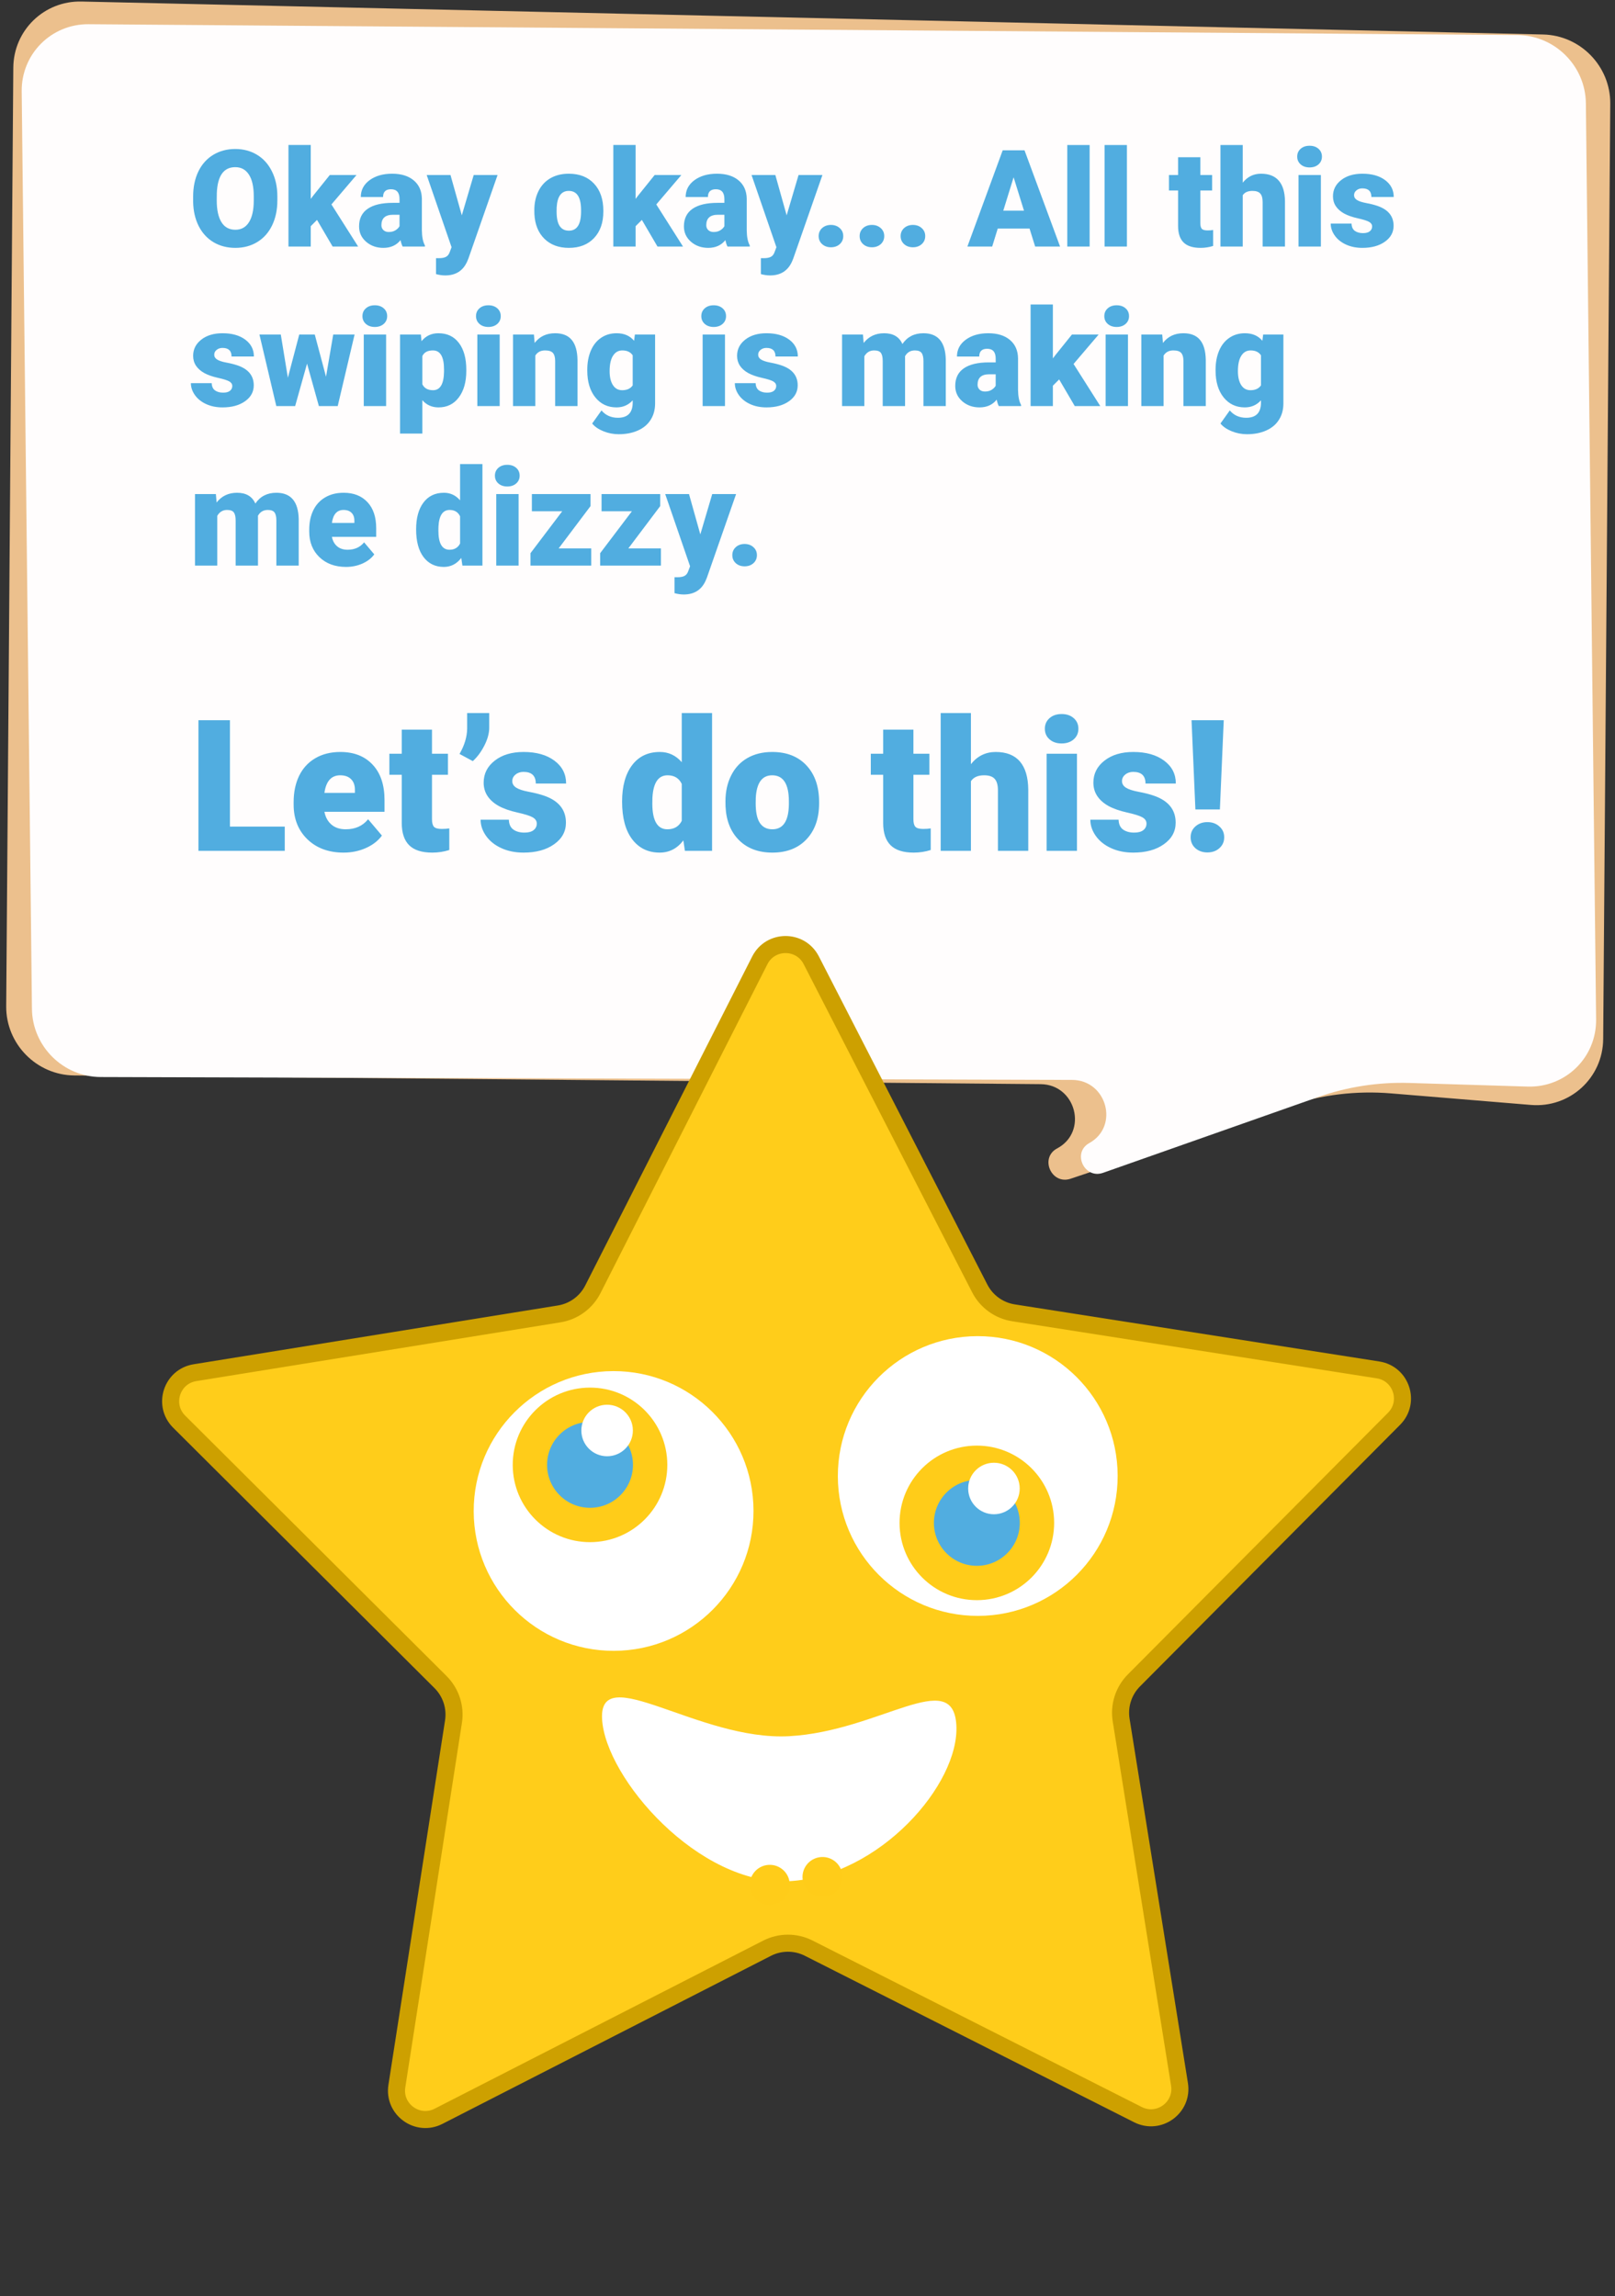 <svg width="334" height="475" viewBox="0 0 334 475" fill="none" xmlns="http://www.w3.org/2000/svg">
<rect x="0" y="0" width="334" height="475" fill="#333333" stroke="none"/>
<path d="M2.752 14C2.81 6.268 9.124 0.141 16.854 0.316L319.13 7.135C326.86 7.309 333.079 13.718 333.02 21.45L331.556 214.926C331.495 222.987 324.658 229.23 316.617 228.566L287.654 226.175C280.493 225.584 273.308 226.449 266.534 228.718L221.408 243.833C217.439 245.162 214.947 239.516 218.636 237.555C225.06 234.139 222.535 224.334 215.215 224.268L15.363 222.467C7.559 222.397 1.224 215.955 1.283 208.149L2.752 14Z" fill="#ECC08D"/>
<path d="M4.488 18.902C4.402 11.17 10.6 4.95 18.332 5.009L313.821 7.251C321.552 7.31 327.89 13.625 327.976 21.357L330.092 210.881C330.179 218.739 323.784 225.009 315.925 224.768L291.501 224.02C285.044 223.822 278.629 224.814 272.576 226.947L228.132 242.607C224.239 243.979 221.674 238.444 225.279 236.453C231.525 233.002 228.91 223.412 221.717 223.39L20.827 222.794C13.07 222.771 6.693 216.445 6.606 208.688L4.488 18.902Z" fill="#FFFDFD"/>
<path d="M57.361 41.457C57.361 43.398 57.001 45.117 56.281 46.611C55.561 48.106 54.536 49.259 53.205 50.07C51.883 50.872 50.375 51.273 48.68 51.273C46.984 51.273 45.48 50.886 44.168 50.111C42.855 49.328 41.83 48.211 41.092 46.762C40.363 45.312 39.98 43.649 39.943 41.772V40.65C39.943 38.7 40.299 36.982 41.01 35.496C41.73 34.001 42.755 32.848 44.086 32.037C45.426 31.226 46.948 30.82 48.652 30.82C50.339 30.82 51.842 31.221 53.164 32.023C54.486 32.825 55.511 33.969 56.24 35.455C56.978 36.932 57.352 38.627 57.361 40.541V41.457ZM52.48 40.623C52.48 38.645 52.148 37.146 51.482 36.125C50.826 35.095 49.883 34.58 48.652 34.58C46.246 34.58 44.975 36.385 44.838 39.994L44.824 41.457C44.824 43.408 45.148 44.907 45.795 45.955C46.442 47.003 47.404 47.527 48.68 47.527C49.892 47.527 50.826 47.012 51.482 45.982C52.139 44.953 52.471 43.471 52.48 41.539V40.623ZM65.564 45.49L64.266 46.789V51H59.658V29.986H64.266V41.143L64.731 40.527L68.203 36.207H73.727L68.545 42.291L74.068 51H68.791L65.564 45.49ZM83.269 51C83.106 50.699 82.96 50.257 82.832 49.674C81.984 50.74 80.799 51.273 79.277 51.273C77.883 51.273 76.698 50.854 75.723 50.016C74.747 49.168 74.26 48.106 74.26 46.83C74.26 45.226 74.852 44.014 76.037 43.193C77.222 42.373 78.945 41.963 81.205 41.963H82.627V41.184C82.627 39.825 82.039 39.147 80.863 39.147C79.769 39.147 79.223 39.684 79.223 40.76H74.615C74.615 39.329 75.221 38.167 76.434 37.273C77.655 36.38 79.209 35.934 81.096 35.934C82.982 35.934 84.473 36.394 85.566 37.315C86.66 38.235 87.221 39.497 87.248 41.102V47.65C87.266 49.008 87.476 50.047 87.877 50.768V51H83.269ZM80.385 47.992C80.959 47.992 81.433 47.869 81.807 47.623C82.189 47.377 82.463 47.099 82.627 46.789V44.424H81.287C79.683 44.424 78.881 45.144 78.881 46.584C78.881 47.003 79.022 47.345 79.305 47.609C79.587 47.865 79.947 47.992 80.385 47.992ZM95.506 44.547L97.967 36.207H102.902L96.873 53.475L96.613 54.103C95.757 56.018 94.243 56.975 92.074 56.975C91.473 56.975 90.839 56.883 90.174 56.701V53.406H90.775C91.422 53.406 91.915 53.31 92.252 53.119C92.598 52.937 92.853 52.604 93.018 52.121L93.387 51.137L88.246 36.207H93.168L95.506 44.547ZM110.504 43.467C110.504 41.99 110.791 40.678 111.365 39.529C111.939 38.372 112.764 37.483 113.84 36.863C114.915 36.243 116.178 35.934 117.627 35.934C119.842 35.934 121.587 36.622 122.863 37.998C124.139 39.365 124.777 41.229 124.777 43.59V43.754C124.777 46.06 124.135 47.892 122.85 49.25C121.574 50.599 119.842 51.273 117.654 51.273C115.549 51.273 113.858 50.645 112.582 49.387C111.306 48.12 110.618 46.406 110.518 44.246L110.504 43.467ZM115.111 43.754C115.111 45.121 115.326 46.124 115.754 46.762C116.182 47.4 116.816 47.719 117.654 47.719C119.295 47.719 120.133 46.456 120.17 43.932V43.467C120.17 40.815 119.322 39.488 117.627 39.488C116.087 39.488 115.253 40.632 115.125 42.92L115.111 43.754ZM132.748 45.49L131.449 46.789V51H126.842V29.986H131.449V41.143L131.914 40.527L135.387 36.207H140.91L135.729 42.291L141.252 51H135.975L132.748 45.49ZM150.453 51C150.289 50.699 150.143 50.257 150.016 49.674C149.168 50.74 147.983 51.273 146.461 51.273C145.066 51.273 143.882 50.854 142.906 50.016C141.931 49.168 141.443 48.106 141.443 46.83C141.443 45.226 142.036 44.014 143.221 43.193C144.406 42.373 146.128 41.963 148.389 41.963H149.811V41.184C149.811 39.825 149.223 39.147 148.047 39.147C146.953 39.147 146.406 39.684 146.406 40.76H141.799C141.799 39.329 142.405 38.167 143.617 37.273C144.839 36.38 146.393 35.934 148.279 35.934C150.166 35.934 151.656 36.394 152.75 37.315C153.844 38.235 154.404 39.497 154.432 41.102V47.65C154.45 49.008 154.66 50.047 155.061 50.768V51H150.453ZM147.568 47.992C148.143 47.992 148.617 47.869 148.99 47.623C149.373 47.377 149.646 47.099 149.811 46.789V44.424H148.471C146.867 44.424 146.064 45.144 146.064 46.584C146.064 47.003 146.206 47.345 146.488 47.609C146.771 47.865 147.131 47.992 147.568 47.992ZM162.689 44.547L165.15 36.207H170.086L164.057 53.475L163.797 54.103C162.94 56.018 161.427 56.975 159.258 56.975C158.656 56.975 158.023 56.883 157.357 56.701V53.406H157.959C158.606 53.406 159.098 53.31 159.436 53.119C159.782 52.937 160.037 52.604 160.201 52.121L160.57 51.137L155.43 36.207H160.352L162.689 44.547ZM171.85 46.529C172.579 46.529 173.185 46.748 173.668 47.185C174.151 47.614 174.393 48.165 174.393 48.84C174.393 49.514 174.151 50.07 173.668 50.508C173.185 50.936 172.579 51.15 171.85 51.15C171.111 51.15 170.501 50.932 170.018 50.494C169.544 50.057 169.307 49.505 169.307 48.84C169.307 48.175 169.544 47.623 170.018 47.185C170.501 46.748 171.111 46.529 171.85 46.529ZM180.326 46.529C181.055 46.529 181.661 46.748 182.145 47.185C182.628 47.614 182.869 48.165 182.869 48.84C182.869 49.514 182.628 50.07 182.145 50.508C181.661 50.936 181.055 51.15 180.326 51.15C179.588 51.15 178.977 50.932 178.494 50.494C178.02 50.057 177.783 49.505 177.783 48.84C177.783 48.175 178.02 47.623 178.494 47.185C178.977 46.748 179.588 46.529 180.326 46.529ZM188.803 46.529C189.532 46.529 190.138 46.748 190.621 47.185C191.104 47.614 191.346 48.165 191.346 48.84C191.346 49.514 191.104 50.07 190.621 50.508C190.138 50.936 189.532 51.15 188.803 51.15C188.064 51.15 187.454 50.932 186.971 50.494C186.497 50.057 186.26 49.505 186.26 48.84C186.26 48.175 186.497 47.623 186.971 47.185C187.454 46.748 188.064 46.529 188.803 46.529ZM212.92 47.281H206.344L205.195 51H200.068L207.369 31.094H211.881L219.236 51H214.082L212.92 47.281ZM207.492 43.576H211.771L209.625 36.672L207.492 43.576ZM225.348 51H220.727V30H225.348V51ZM233.059 51H228.438V30H233.059V51ZM248.248 32.529V36.207H250.682V39.406H248.248V46.174C248.248 46.73 248.348 47.117 248.549 47.336C248.749 47.555 249.146 47.664 249.738 47.664C250.194 47.664 250.577 47.637 250.887 47.582V50.877C250.057 51.141 249.191 51.273 248.289 51.273C246.703 51.273 245.532 50.9 244.775 50.152C244.019 49.405 243.641 48.27 243.641 46.748V39.406H241.754V36.207H243.641V32.529H248.248ZM257.012 37.793C257.996 36.553 259.254 35.934 260.785 35.934C262.417 35.934 263.647 36.417 264.477 37.383C265.306 38.349 265.73 39.775 265.748 41.662V51H261.127V41.772C261.127 40.988 260.967 40.413 260.648 40.049C260.329 39.675 259.787 39.488 259.021 39.488C258.074 39.488 257.404 39.789 257.012 40.391V51H252.404V30H257.012V37.793ZM273.172 51H268.551V36.207H273.172V51ZM268.277 32.393C268.277 31.736 268.514 31.199 268.988 30.779C269.462 30.36 270.077 30.15 270.834 30.15C271.59 30.15 272.206 30.36 272.68 30.779C273.154 31.199 273.391 31.736 273.391 32.393C273.391 33.049 273.154 33.587 272.68 34.006C272.206 34.425 271.59 34.635 270.834 34.635C270.077 34.635 269.462 34.425 268.988 34.006C268.514 33.587 268.277 33.049 268.277 32.393ZM283.768 46.844C283.768 46.452 283.562 46.137 283.152 45.9C282.742 45.663 281.963 45.417 280.814 45.162C279.666 44.907 278.718 44.574 277.971 44.164C277.223 43.745 276.654 43.239 276.262 42.647C275.87 42.054 275.674 41.375 275.674 40.609C275.674 39.251 276.234 38.135 277.355 37.26C278.477 36.376 279.944 35.934 281.758 35.934C283.708 35.934 285.276 36.376 286.461 37.26C287.646 38.144 288.238 39.306 288.238 40.746H283.617C283.617 39.561 282.993 38.969 281.744 38.969C281.261 38.969 280.855 39.105 280.527 39.379C280.199 39.643 280.035 39.976 280.035 40.377C280.035 40.787 280.236 41.12 280.637 41.375C281.038 41.63 281.676 41.84 282.551 42.004C283.435 42.168 284.21 42.364 284.875 42.592C287.099 43.357 288.211 44.729 288.211 46.707C288.211 48.056 287.609 49.154 286.406 50.002C285.212 50.85 283.663 51.273 281.758 51.273C280.491 51.273 279.361 51.046 278.367 50.59C277.374 50.134 276.599 49.514 276.043 48.73C275.487 47.947 275.209 47.122 275.209 46.256H279.516C279.534 46.94 279.762 47.441 280.199 47.76C280.637 48.07 281.197 48.225 281.881 48.225C282.51 48.225 282.979 48.097 283.289 47.842C283.608 47.587 283.768 47.254 283.768 46.844ZM48.037 79.844C48.037 79.452 47.832 79.137 47.422 78.9C47.012 78.663 46.232 78.417 45.084 78.162C43.935 77.907 42.988 77.574 42.24 77.164C41.493 76.745 40.923 76.239 40.531 75.647C40.139 75.054 39.943 74.375 39.943 73.609C39.943 72.251 40.504 71.135 41.625 70.26C42.746 69.376 44.214 68.934 46.027 68.934C47.978 68.934 49.546 69.376 50.73 70.26C51.915 71.144 52.508 72.306 52.508 73.746H47.887C47.887 72.561 47.262 71.969 46.014 71.969C45.531 71.969 45.125 72.106 44.797 72.379C44.469 72.643 44.305 72.976 44.305 73.377C44.305 73.787 44.505 74.12 44.906 74.375C45.307 74.63 45.945 74.84 46.82 75.004C47.704 75.168 48.479 75.364 49.145 75.592C51.368 76.357 52.48 77.729 52.48 79.707C52.48 81.056 51.879 82.154 50.676 83.002C49.482 83.85 47.932 84.273 46.027 84.273C44.76 84.273 43.63 84.046 42.637 83.59C41.643 83.134 40.868 82.514 40.312 81.731C39.757 80.947 39.478 80.122 39.478 79.256H43.785C43.803 79.939 44.031 80.441 44.469 80.76C44.906 81.07 45.467 81.225 46.15 81.225C46.779 81.225 47.249 81.097 47.559 80.842C47.878 80.587 48.037 80.254 48.037 79.844ZM67.424 77.93L68.914 69.207H73.33L69.844 84H65.947L63.5 75.223L61.039 84H57.143L53.656 69.207H58.072L59.535 78.135L61.887 69.207H65.1L67.424 77.93ZM79.852 84H75.231V69.207H79.852V84ZM74.957 65.393C74.957 64.736 75.194 64.199 75.668 63.779C76.142 63.36 76.757 63.15 77.514 63.15C78.27 63.15 78.885 63.36 79.359 63.779C79.833 64.199 80.07 64.736 80.07 65.393C80.07 66.049 79.833 66.587 79.359 67.006C78.885 67.425 78.27 67.635 77.514 67.635C76.757 67.635 76.142 67.425 75.668 67.006C75.194 66.587 74.957 66.049 74.957 65.393ZM96.436 76.713C96.436 79.01 95.916 80.846 94.877 82.223C93.847 83.59 92.453 84.273 90.693 84.273C89.335 84.273 88.219 83.777 87.344 82.783V89.688H82.736V69.207H87.043L87.18 70.574C88.064 69.481 89.226 68.934 90.666 68.934C92.489 68.934 93.906 69.608 94.918 70.957C95.93 72.297 96.436 74.143 96.436 76.494V76.713ZM91.828 76.426C91.828 73.801 91.062 72.488 89.531 72.488C88.438 72.488 87.708 72.88 87.344 73.664V79.488C87.745 80.309 88.483 80.719 89.559 80.719C91.026 80.719 91.783 79.452 91.828 76.918V76.426ZM103.34 84H98.719V69.207H103.34V84ZM98.445 65.393C98.445 64.736 98.682 64.199 99.156 63.779C99.63 63.36 100.245 63.15 101.002 63.15C101.758 63.15 102.374 63.36 102.848 63.779C103.322 64.199 103.559 64.736 103.559 65.393C103.559 66.049 103.322 66.587 102.848 67.006C102.374 67.425 101.758 67.635 101.002 67.635C100.245 67.635 99.63 67.425 99.156 67.006C98.682 66.587 98.445 66.049 98.445 65.393ZM110.422 69.207L110.572 70.943C111.593 69.603 113.001 68.934 114.797 68.934C116.337 68.934 117.486 69.394 118.242 70.314C119.008 71.235 119.404 72.62 119.432 74.471V84H114.811V74.662C114.811 73.915 114.66 73.368 114.359 73.022C114.059 72.666 113.512 72.488 112.719 72.488C111.816 72.488 111.146 72.844 110.709 73.555V84H106.102V69.207H110.422ZM121.455 76.494C121.455 74.999 121.701 73.678 122.193 72.529C122.686 71.381 123.392 70.497 124.312 69.877C125.233 69.248 126.304 68.934 127.525 68.934C129.066 68.934 130.269 69.453 131.135 70.492L131.299 69.207H135.482V83.439C135.482 84.743 135.177 85.873 134.566 86.83C133.965 87.796 133.09 88.534 131.941 89.045C130.793 89.564 129.462 89.824 127.949 89.824C126.865 89.824 125.812 89.619 124.791 89.209C123.779 88.799 123.005 88.266 122.467 87.609L124.395 84.902C125.251 85.914 126.382 86.42 127.785 86.42C129.827 86.42 130.848 85.372 130.848 83.275V82.811C129.964 83.786 128.847 84.273 127.498 84.273C125.693 84.273 124.235 83.585 123.123 82.209C122.011 80.824 121.455 78.973 121.455 76.658V76.494ZM126.076 76.781C126.076 77.993 126.304 78.955 126.76 79.666C127.215 80.368 127.854 80.719 128.674 80.719C129.667 80.719 130.392 80.386 130.848 79.721V73.5C130.401 72.826 129.686 72.488 128.701 72.488C127.881 72.488 127.238 72.857 126.773 73.596C126.309 74.325 126.076 75.387 126.076 76.781ZM149.934 84H145.312V69.207H149.934V84ZM145.039 65.393C145.039 64.736 145.276 64.199 145.75 63.779C146.224 63.36 146.839 63.15 147.596 63.15C148.352 63.15 148.967 63.36 149.441 63.779C149.915 64.199 150.152 64.736 150.152 65.393C150.152 66.049 149.915 66.587 149.441 67.006C148.967 67.425 148.352 67.635 147.596 67.635C146.839 67.635 146.224 67.425 145.75 67.006C145.276 66.587 145.039 66.049 145.039 65.393ZM160.529 79.844C160.529 79.452 160.324 79.137 159.914 78.9C159.504 78.663 158.725 78.417 157.576 78.162C156.428 77.907 155.48 77.574 154.732 77.164C153.985 76.745 153.415 76.239 153.023 75.647C152.632 75.054 152.436 74.375 152.436 73.609C152.436 72.251 152.996 71.135 154.117 70.26C155.238 69.376 156.706 68.934 158.52 68.934C160.47 68.934 162.038 69.376 163.223 70.26C164.408 71.144 165 72.306 165 73.746H160.379C160.379 72.561 159.755 71.969 158.506 71.969C158.023 71.969 157.617 72.106 157.289 72.379C156.961 72.643 156.797 72.976 156.797 73.377C156.797 73.787 156.997 74.12 157.398 74.375C157.799 74.63 158.438 74.84 159.312 75.004C160.197 75.168 160.971 75.364 161.637 75.592C163.861 76.357 164.973 77.729 164.973 79.707C164.973 81.056 164.371 82.154 163.168 83.002C161.974 83.85 160.424 84.273 158.52 84.273C157.253 84.273 156.122 84.046 155.129 83.59C154.135 83.134 153.361 82.514 152.805 81.731C152.249 80.947 151.971 80.122 151.971 79.256H156.277C156.296 79.939 156.523 80.441 156.961 80.76C157.398 81.07 157.959 81.225 158.643 81.225C159.271 81.225 159.741 81.097 160.051 80.842C160.37 80.587 160.529 80.254 160.529 79.844ZM178.467 69.207L178.617 70.943C179.665 69.603 181.074 68.934 182.842 68.934C184.71 68.934 185.973 69.676 186.629 71.162C187.632 69.676 189.081 68.934 190.977 68.934C193.975 68.934 195.516 70.747 195.598 74.375V84H190.977V74.662C190.977 73.906 190.849 73.354 190.594 73.008C190.339 72.662 189.874 72.488 189.199 72.488C188.288 72.488 187.609 72.894 187.162 73.705L187.176 73.897V84H182.555V74.689C182.555 73.915 182.432 73.354 182.186 73.008C181.939 72.662 181.47 72.488 180.777 72.488C179.893 72.488 179.219 72.894 178.754 73.705V84H174.146V69.207H178.467ZM206.562 84C206.398 83.699 206.253 83.257 206.125 82.674C205.277 83.74 204.092 84.273 202.57 84.273C201.176 84.273 199.991 83.854 199.016 83.016C198.04 82.168 197.553 81.106 197.553 79.83C197.553 78.226 198.145 77.014 199.33 76.193C200.515 75.373 202.238 74.963 204.498 74.963H205.92V74.184C205.92 72.826 205.332 72.147 204.156 72.147C203.062 72.147 202.516 72.684 202.516 73.76H197.908C197.908 72.329 198.514 71.167 199.727 70.273C200.948 69.38 202.502 68.934 204.389 68.934C206.275 68.934 207.766 69.394 208.859 70.314C209.953 71.235 210.514 72.497 210.541 74.102V80.65C210.559 82.008 210.769 83.047 211.17 83.768V84H206.562ZM203.678 80.992C204.252 80.992 204.726 80.869 205.1 80.623C205.482 80.377 205.756 80.099 205.92 79.789V77.424H204.58C202.976 77.424 202.174 78.144 202.174 79.584C202.174 80.003 202.315 80.345 202.598 80.609C202.88 80.865 203.24 80.992 203.678 80.992ZM219.045 78.49L217.746 79.789V84H213.139V62.986H217.746V74.143L218.211 73.527L221.684 69.207H227.207L222.025 75.291L227.549 84H222.271L219.045 78.49ZM233.277 84H228.656V69.207H233.277V84ZM228.383 65.393C228.383 64.736 228.62 64.199 229.094 63.779C229.568 63.36 230.183 63.15 230.939 63.15C231.696 63.15 232.311 63.36 232.785 63.779C233.259 64.199 233.496 64.736 233.496 65.393C233.496 66.049 233.259 66.587 232.785 67.006C232.311 67.425 231.696 67.635 230.939 67.635C230.183 67.635 229.568 67.425 229.094 67.006C228.62 66.587 228.383 66.049 228.383 65.393ZM240.359 69.207L240.51 70.943C241.531 69.603 242.939 68.934 244.734 68.934C246.275 68.934 247.423 69.394 248.18 70.314C248.945 71.235 249.342 72.62 249.369 74.471V84H244.748V74.662C244.748 73.915 244.598 73.368 244.297 73.022C243.996 72.666 243.449 72.488 242.656 72.488C241.754 72.488 241.084 72.844 240.646 73.555V84H236.039V69.207H240.359ZM251.393 76.494C251.393 74.999 251.639 73.678 252.131 72.529C252.623 71.381 253.329 70.497 254.25 69.877C255.171 69.248 256.242 68.934 257.463 68.934C259.003 68.934 260.206 69.453 261.072 70.492L261.236 69.207H265.42V83.439C265.42 84.743 265.115 85.873 264.504 86.83C263.902 87.796 263.027 88.534 261.879 89.045C260.73 89.564 259.4 89.824 257.887 89.824C256.802 89.824 255.749 89.619 254.729 89.209C253.717 88.799 252.942 88.266 252.404 87.609L254.332 84.902C255.189 85.914 256.319 86.42 257.723 86.42C259.764 86.42 260.785 85.372 260.785 83.275V82.811C259.901 83.786 258.785 84.273 257.436 84.273C255.631 84.273 254.173 83.585 253.061 82.209C251.949 80.824 251.393 78.973 251.393 76.658V76.494ZM256.014 76.781C256.014 77.993 256.242 78.955 256.697 79.666C257.153 80.368 257.791 80.719 258.611 80.719C259.605 80.719 260.329 80.386 260.785 79.721V73.5C260.339 72.826 259.623 72.488 258.639 72.488C257.818 72.488 257.176 72.857 256.711 73.596C256.246 74.325 256.014 75.387 256.014 76.781ZM44.647 102.207L44.797 103.943C45.845 102.604 47.253 101.934 49.022 101.934C50.89 101.934 52.152 102.676 52.809 104.162C53.811 102.676 55.26 101.934 57.156 101.934C60.155 101.934 61.695 103.747 61.777 107.375V117H57.156V107.662C57.156 106.906 57.029 106.354 56.773 106.008C56.518 105.661 56.053 105.488 55.379 105.488C54.467 105.488 53.788 105.894 53.342 106.705L53.355 106.896V117H48.734V107.689C48.734 106.915 48.611 106.354 48.365 106.008C48.119 105.661 47.65 105.488 46.957 105.488C46.073 105.488 45.398 105.894 44.934 106.705V117H40.326V102.207H44.647ZM71.566 117.273C69.297 117.273 67.46 116.599 66.057 115.25C64.653 113.892 63.951 112.128 63.951 109.959V109.576C63.951 108.063 64.229 106.728 64.785 105.57C65.35 104.413 66.171 103.52 67.246 102.891C68.322 102.253 69.598 101.934 71.074 101.934C73.152 101.934 74.793 102.581 75.996 103.875C77.199 105.16 77.801 106.956 77.801 109.262V111.053H68.641C68.805 111.882 69.165 112.534 69.721 113.008C70.277 113.482 70.997 113.719 71.881 113.719C73.339 113.719 74.478 113.208 75.299 112.188L77.404 114.676C76.83 115.469 76.014 116.102 74.957 116.576C73.909 117.041 72.779 117.273 71.566 117.273ZM71.047 105.488C69.698 105.488 68.896 106.382 68.641 108.168H73.289V107.812C73.307 107.074 73.12 106.505 72.728 106.104C72.337 105.693 71.776 105.488 71.047 105.488ZM86.059 109.494C86.059 107.152 86.564 105.306 87.576 103.957C88.588 102.608 90.001 101.934 91.814 101.934C93.136 101.934 94.248 102.453 95.15 103.492V96H99.772V117H95.629L95.397 115.414C94.449 116.654 93.245 117.273 91.787 117.273C90.028 117.273 88.633 116.599 87.603 115.25C86.574 113.901 86.059 111.982 86.059 109.494ZM90.666 109.781C90.666 112.406 91.432 113.719 92.963 113.719C93.984 113.719 94.713 113.29 95.15 112.434V106.801C94.731 105.926 94.011 105.488 92.99 105.488C91.568 105.488 90.798 106.637 90.68 108.934L90.666 109.781ZM107.25 117H102.629V102.207H107.25V117ZM102.355 98.393C102.355 97.736 102.592 97.199 103.066 96.779C103.54 96.36 104.156 96.15 104.912 96.15C105.669 96.15 106.284 96.36 106.758 96.779C107.232 97.199 107.469 97.736 107.469 98.393C107.469 99.049 107.232 99.587 106.758 100.006C106.284 100.425 105.669 100.635 104.912 100.635C104.156 100.635 103.54 100.425 103.066 100.006C102.592 99.587 102.355 99.049 102.355 98.393ZM115.535 113.445H122.275V117H109.711V114.43L116.273 105.762H109.998V102.207H122.125V104.695L115.535 113.445ZM129.945 113.445H136.686V117H124.121V114.43L130.684 105.762H124.408V102.207H136.535V104.695L129.945 113.445ZM144.834 110.547L147.295 102.207H152.23L146.201 119.475L145.941 120.104C145.085 122.018 143.572 122.975 141.402 122.975C140.801 122.975 140.167 122.883 139.502 122.701V119.406H140.104C140.751 119.406 141.243 119.311 141.58 119.119C141.926 118.937 142.182 118.604 142.346 118.121L142.715 117.137L137.574 102.207H142.496L144.834 110.547ZM153.994 112.529C154.723 112.529 155.329 112.748 155.812 113.186C156.296 113.614 156.537 114.165 156.537 114.84C156.537 115.514 156.296 116.07 155.812 116.508C155.329 116.936 154.723 117.15 153.994 117.15C153.256 117.15 152.645 116.932 152.162 116.494C151.688 116.057 151.451 115.505 151.451 114.84C151.451 114.174 151.688 113.623 152.162 113.186C152.645 112.748 153.256 112.529 153.994 112.529ZM47.554 170.99H58.891V176H41.041V148.984H47.554V170.99ZM71.062 176.371C67.982 176.371 65.49 175.456 63.585 173.625C61.68 171.782 60.727 169.388 60.727 166.444V165.925C60.727 163.871 61.105 162.059 61.859 160.488C62.626 158.917 63.74 157.705 65.199 156.852C66.659 155.986 68.391 155.553 70.394 155.553C73.215 155.553 75.441 156.431 77.074 158.188C78.707 159.932 79.523 162.368 79.523 165.498V167.929H67.092C67.314 169.054 67.803 169.939 68.558 170.582C69.312 171.225 70.289 171.547 71.489 171.547C73.468 171.547 75.015 170.854 76.128 169.469L78.985 172.846C78.206 173.922 77.099 174.782 75.664 175.425C74.242 176.056 72.708 176.371 71.062 176.371ZM70.357 160.377C68.527 160.377 67.438 161.589 67.092 164.014H73.4V163.531C73.425 162.529 73.171 161.756 72.64 161.212C72.108 160.655 71.347 160.377 70.357 160.377ZM89.339 150.933V155.924H92.642V160.266H89.339V169.45C89.339 170.205 89.475 170.73 89.747 171.027C90.019 171.324 90.557 171.473 91.361 171.473C91.98 171.473 92.499 171.436 92.92 171.361V175.833C91.794 176.192 90.619 176.371 89.394 176.371C87.242 176.371 85.653 175.864 84.626 174.85C83.599 173.835 83.086 172.295 83.086 170.229V160.266H80.525V155.924H83.086V150.933H89.339ZM97.781 157.445L95.035 155.961C96.062 154.18 96.588 152.436 96.612 150.729V147.5H101.177V150.524C101.177 151.675 100.843 152.906 100.175 154.217C99.519 155.516 98.721 156.592 97.781 157.445ZM111.011 170.359C111.011 169.827 110.732 169.401 110.176 169.079C109.619 168.757 108.562 168.424 107.003 168.077C105.444 167.731 104.158 167.279 103.144 166.723C102.129 166.154 101.356 165.467 100.824 164.663C100.292 163.859 100.026 162.938 100.026 161.898C100.026 160.055 100.787 158.54 102.309 157.353C103.83 156.153 105.822 155.553 108.283 155.553C110.93 155.553 113.058 156.153 114.666 157.353C116.274 158.552 117.078 160.13 117.078 162.084H110.807C110.807 160.476 109.959 159.672 108.265 159.672C107.609 159.672 107.059 159.857 106.613 160.229C106.168 160.587 105.945 161.039 105.945 161.583C105.945 162.14 106.217 162.591 106.762 162.938C107.306 163.284 108.172 163.568 109.359 163.791C110.559 164.014 111.611 164.28 112.514 164.589C115.532 165.628 117.041 167.49 117.041 170.174C117.041 172.005 116.225 173.495 114.592 174.646C112.971 175.796 110.868 176.371 108.283 176.371C106.564 176.371 105.03 176.062 103.682 175.443C102.333 174.825 101.282 173.984 100.527 172.92C99.773 171.856 99.395 170.737 99.395 169.562H105.24C105.265 170.489 105.574 171.17 106.168 171.603C106.762 172.023 107.522 172.233 108.45 172.233C109.304 172.233 109.941 172.06 110.361 171.714C110.794 171.368 111.011 170.916 111.011 170.359ZM128.656 165.813C128.656 162.634 129.343 160.13 130.716 158.299C132.089 156.468 134.006 155.553 136.468 155.553C138.261 155.553 139.771 156.258 140.995 157.668V147.5H147.267V176H141.645L141.329 173.848C140.043 175.53 138.41 176.371 136.431 176.371C134.043 176.371 132.151 175.456 130.753 173.625C129.355 171.794 128.656 169.19 128.656 165.813ZM134.909 166.203C134.909 169.766 135.948 171.547 138.026 171.547C139.412 171.547 140.401 170.965 140.995 169.803V162.158C140.426 160.971 139.449 160.377 138.063 160.377C136.134 160.377 135.089 161.936 134.928 165.053L134.909 166.203ZM150.031 165.776C150.031 163.772 150.421 161.991 151.2 160.433C151.979 158.862 153.099 157.656 154.559 156.814C156.018 155.973 157.731 155.553 159.698 155.553C162.704 155.553 165.073 156.487 166.805 158.354C168.536 160.21 169.402 162.74 169.402 165.943V166.166C169.402 169.296 168.53 171.782 166.786 173.625C165.054 175.456 162.704 176.371 159.735 176.371C156.878 176.371 154.583 175.518 152.852 173.811C151.12 172.091 150.186 169.766 150.05 166.834L150.031 165.776ZM156.284 166.166C156.284 168.021 156.575 169.382 157.156 170.248C157.738 171.114 158.597 171.547 159.735 171.547C161.962 171.547 163.1 169.834 163.149 166.407V165.776C163.149 162.177 161.999 160.377 159.698 160.377C157.608 160.377 156.476 161.929 156.303 165.034L156.284 166.166ZM188.903 150.933V155.924H192.206V160.266H188.903V169.45C188.903 170.205 189.039 170.73 189.312 171.027C189.584 171.324 190.122 171.473 190.926 171.473C191.544 171.473 192.064 171.436 192.484 171.361V175.833C191.359 176.192 190.184 176.371 188.959 176.371C186.807 176.371 185.217 175.864 184.19 174.85C183.164 173.835 182.65 172.295 182.65 170.229V160.266H180.09V155.924H182.65V150.933H188.903ZM200.797 158.076C202.133 156.394 203.84 155.553 205.918 155.553C208.132 155.553 209.802 156.208 210.928 157.52C212.053 158.831 212.629 160.767 212.653 163.327V176H206.382V163.476C206.382 162.412 206.165 161.632 205.732 161.138C205.299 160.631 204.563 160.377 203.524 160.377C202.238 160.377 201.329 160.785 200.797 161.602V176H194.544V147.5H200.797V158.076ZM222.729 176H216.457V155.924H222.729V176ZM216.086 150.747C216.086 149.856 216.408 149.127 217.051 148.558C217.694 147.989 218.529 147.704 219.556 147.704C220.582 147.704 221.417 147.989 222.061 148.558C222.704 149.127 223.025 149.856 223.025 150.747C223.025 151.638 222.704 152.368 222.061 152.937C221.417 153.506 220.582 153.79 219.556 153.79C218.529 153.79 217.694 153.506 217.051 152.937C216.408 152.368 216.086 151.638 216.086 150.747ZM237.108 170.359C237.108 169.827 236.83 169.401 236.273 169.079C235.717 168.757 234.659 168.424 233.101 168.077C231.542 167.731 230.256 167.279 229.241 166.723C228.227 166.154 227.454 165.467 226.922 164.663C226.39 163.859 226.124 162.938 226.124 161.898C226.124 160.055 226.885 158.54 228.406 157.353C229.928 156.153 231.919 155.553 234.381 155.553C237.028 155.553 239.156 156.153 240.764 157.353C242.372 158.552 243.176 160.13 243.176 162.084H236.904C236.904 160.476 236.057 159.672 234.362 159.672C233.707 159.672 233.156 159.857 232.711 160.229C232.266 160.587 232.043 161.039 232.043 161.583C232.043 162.14 232.315 162.591 232.859 162.938C233.404 163.284 234.27 163.568 235.457 163.791C236.657 164.014 237.708 164.28 238.611 164.589C241.63 165.628 243.139 167.49 243.139 170.174C243.139 172.005 242.322 173.495 240.689 174.646C239.069 175.796 236.966 176.371 234.381 176.371C232.661 176.371 231.128 176.062 229.779 175.443C228.431 174.825 227.38 173.984 226.625 172.92C225.87 171.856 225.493 170.737 225.493 169.562H231.338C231.363 170.489 231.672 171.17 232.266 171.603C232.859 172.023 233.62 172.233 234.548 172.233C235.401 172.233 236.038 172.06 236.459 171.714C236.892 171.368 237.108 170.916 237.108 170.359ZM252.286 167.446H247.221L246.423 148.984H253.084L252.286 167.446ZM246.237 173.198C246.237 172.283 246.565 171.535 247.221 170.953C247.889 170.359 248.717 170.062 249.707 170.062C250.697 170.062 251.519 170.359 252.175 170.953C252.843 171.535 253.177 172.283 253.177 173.198C253.177 174.114 252.843 174.868 252.175 175.462C251.519 176.043 250.697 176.334 249.707 176.334C248.717 176.334 247.889 176.043 247.221 175.462C246.565 174.868 246.237 174.114 246.237 173.198Z" fill="#51ADE0"/>
<path d="M157.136 198.658C159.341 194.31 165.547 194.296 167.773 198.633L202.621 266.522C204.008 269.224 206.603 271.1 209.603 271.57L284.995 283.378C289.812 284.132 291.743 290.029 288.306 293.487L234.508 347.609C232.367 349.762 231.385 352.81 231.865 355.809L243.932 431.159C244.703 435.974 239.692 439.633 235.341 437.432L167.244 402.992C164.534 401.621 161.332 401.629 158.629 403.012L90.695 437.774C86.355 439.994 81.326 436.359 82.074 431.541L93.786 356.135C94.252 353.134 93.255 350.091 91.104 347.947L37.051 294.08C33.598 290.638 35.502 284.732 40.315 283.955L115.65 271.792C118.648 271.307 121.234 269.419 122.608 266.711L157.136 198.658Z" fill="#FFCD1A" stroke="#CDA000" stroke-width="3.529" stroke-linecap="square" stroke-linejoin="bevel"/>
<circle cx="202.209" cy="305.328" r="28.933" transform="rotate(-0.135 202.209 305.328)" fill="white"/>
<path d="M197.785 356.889C198.451 369.104 181.88 388.119 163.208 389.136C144.535 390.153 125.181 367.81 124.516 355.595C123.851 343.38 144.535 360.163 163.208 359.146C181.88 358.129 197.12 344.674 197.785 356.889Z" fill="white"/>
<circle cx="126.899" cy="312.559" r="28.933" transform="rotate(-0.135 126.899 312.559)" fill="white"/>
<circle cx="170.1" cy="388.27" r="4.133" transform="rotate(-8.454 170.1 388.27)" fill="#FFCC19"/>
<circle cx="159.198" cy="389.891" r="4.133" transform="rotate(-8.454 159.198 389.891)" fill="#FFCC19"/>
<circle cx="202.023" cy="315.023" r="15.985" transform="rotate(-0.135 202.023 315.023)" fill="#FFCC19"/>
<circle cx="202.023" cy="315.023" r="8.881" transform="rotate(-0.135 202.023 315.023)" fill="#51ADE0"/>
<circle cx="205.557" cy="307.91" r="5.329" transform="rotate(-0.135 205.557 307.91)" fill="white"/>
<circle cx="122.023" cy="303.023" r="15.985" transform="rotate(-0.135 122.023 303.023)" fill="#FFCC19"/>
<circle cx="122.023" cy="303.023" r="8.881" transform="rotate(-0.135 122.023 303.023)" fill="#51ADE0"/>
<circle cx="125.557" cy="295.91" r="5.329" transform="rotate(-0.135 125.557 295.91)" fill="white"/>
</svg>
